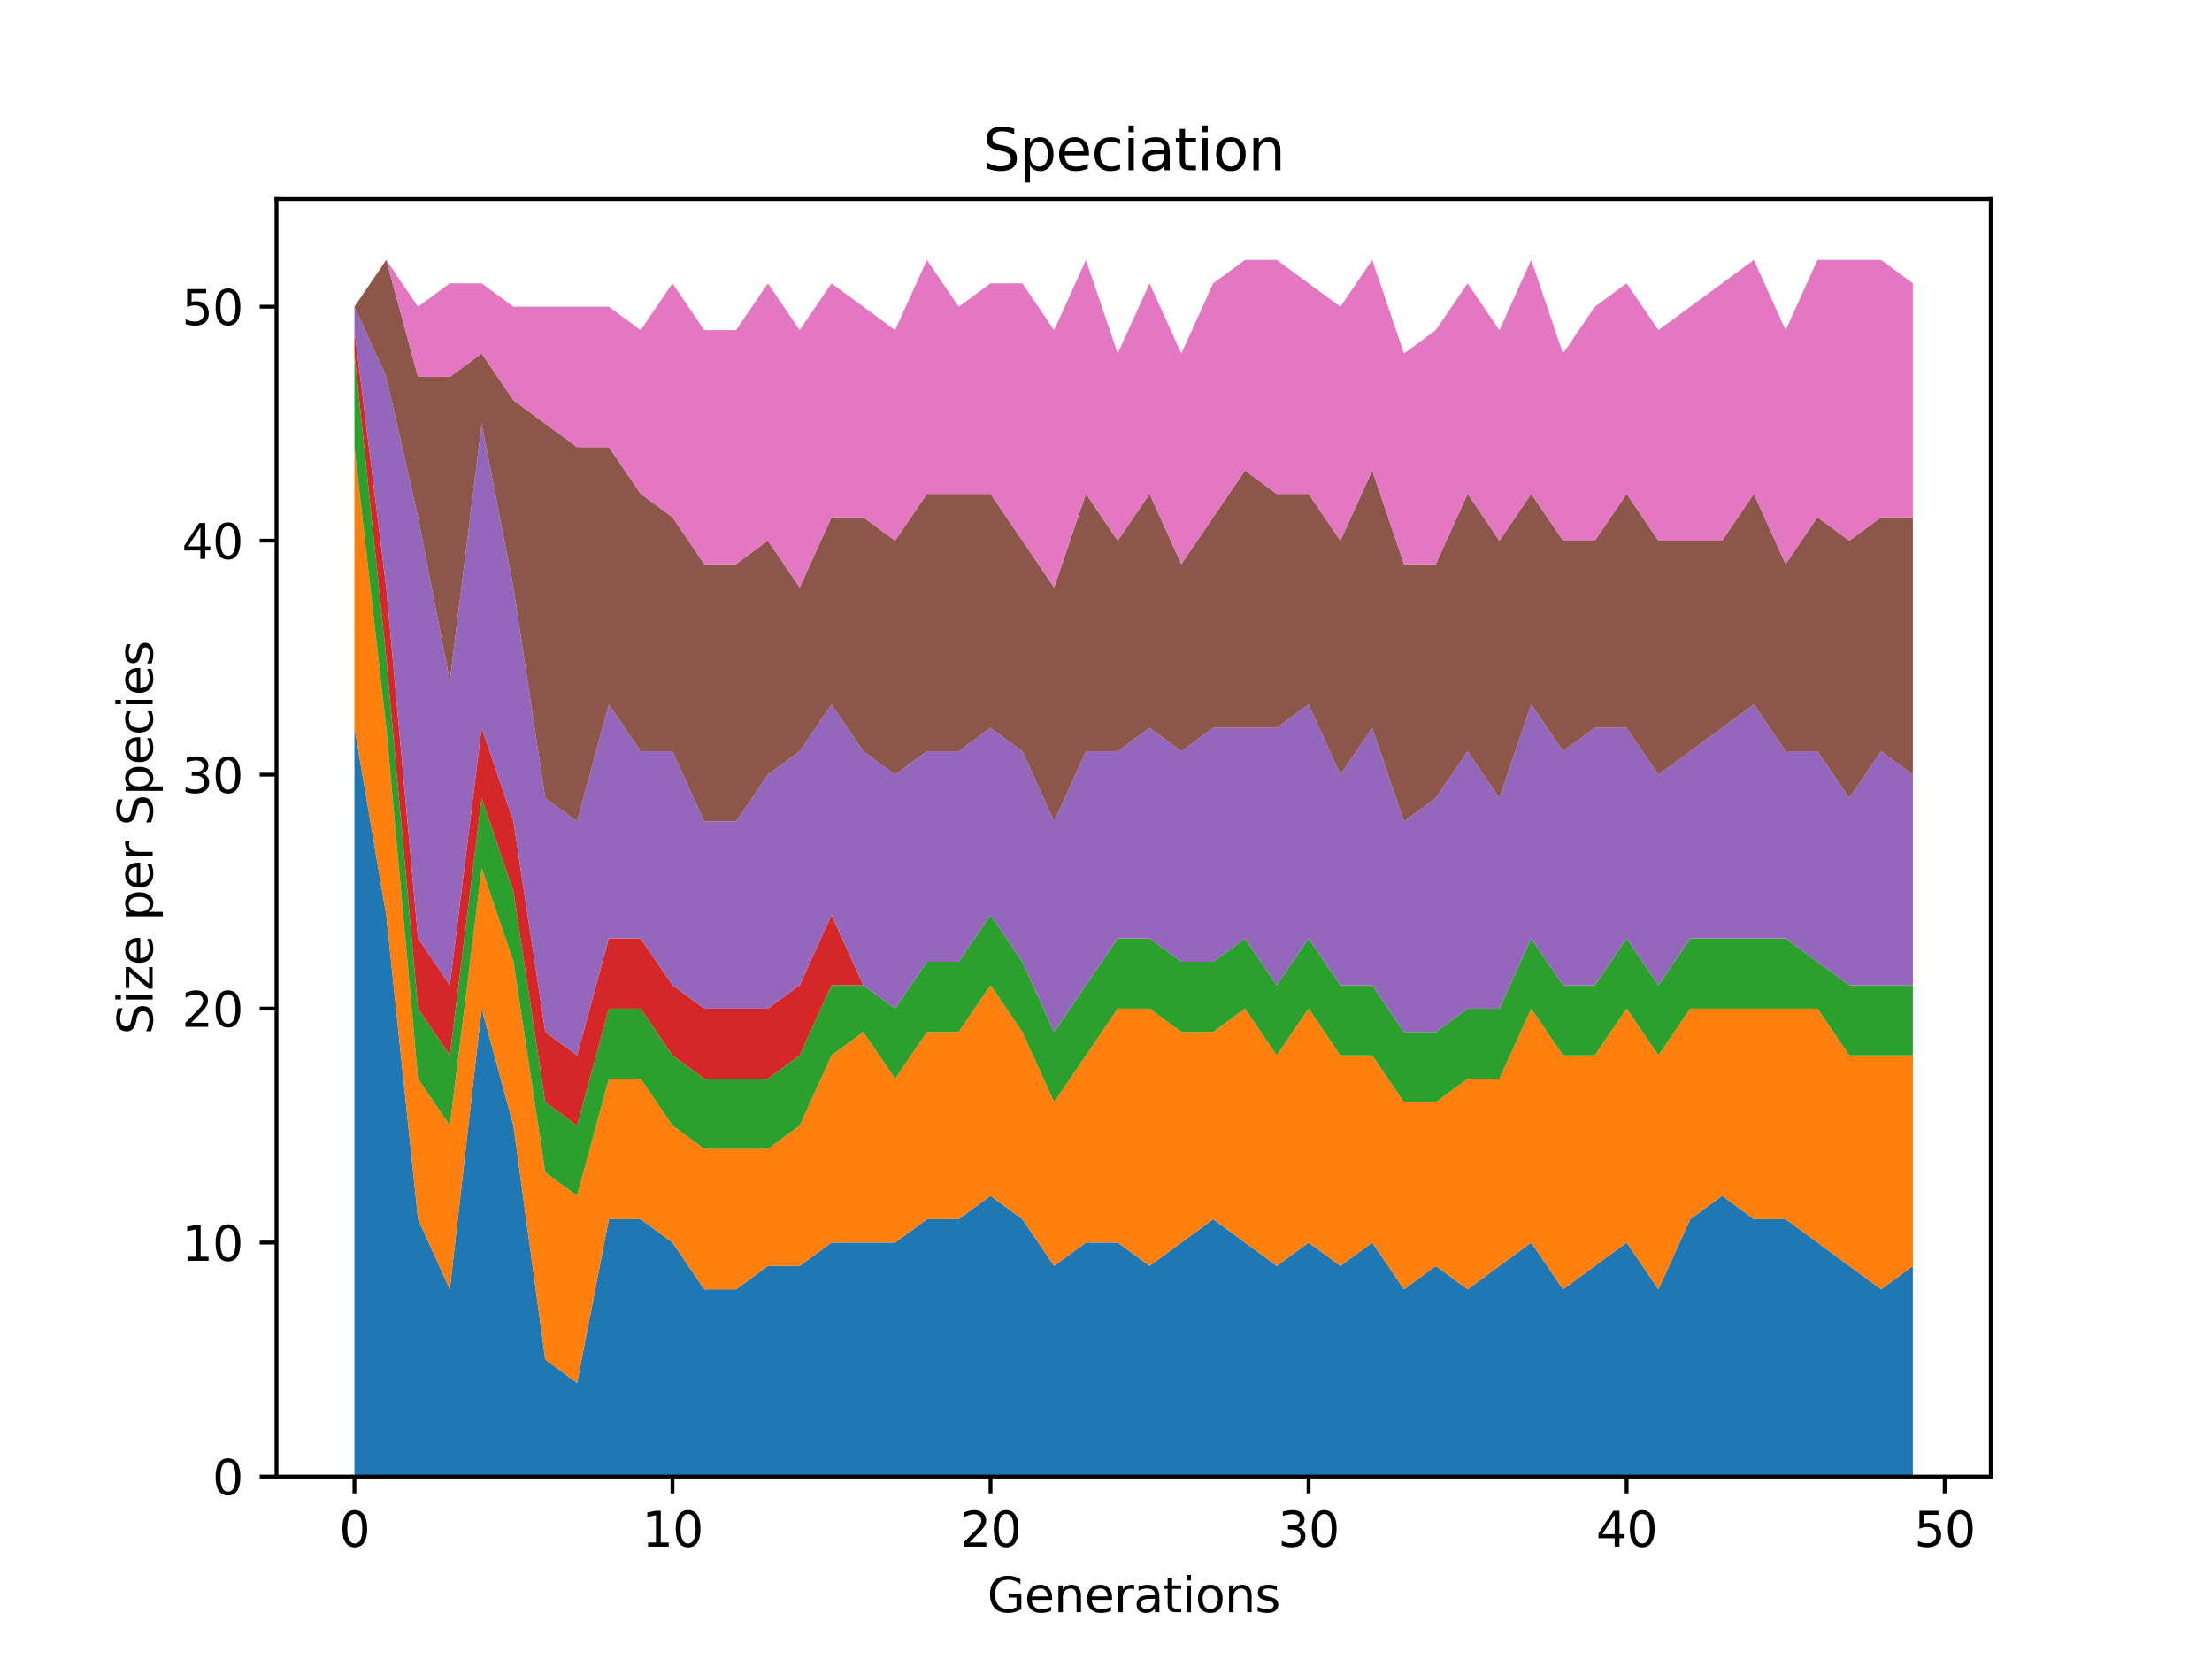 <?xml version="1.0" encoding="utf-8" standalone="no"?>
<!DOCTYPE svg PUBLIC "-//W3C//DTD SVG 1.1//EN"
  "http://www.w3.org/Graphics/SVG/1.1/DTD/svg11.dtd">
<svg height="345.6pt" version="1.1" viewBox="0 0 460.8 345.6" width="460.8pt" xmlns="http://www.w3.org/2000/svg" xmlns:xlink="http://www.w3.org/1999/xlink">
 <defs>
  <style type="text/css">*{stroke-linecap:butt;stroke-linejoin:round;}</style>
 </defs>
 <g id="figure_1">
  <g id="patch_1">
   <path d="M 0 345.6 
L 460.8 345.6 
L 460.8 0 
L 0 0 
z
" style="fill:#ffffff;"/>
  </g>
  <g id="axes_1">
   <g id="patch_2">
    <path d="M 57.6 307.584 
L 414.72 307.584 
L 414.72 41.472 
L 57.6 41.472 
z
" style="fill:#ffffff;"/>
   </g>
   <g id="PolyCollection_1">
    <path clip-path="url(#p3f09a86aa3)" d="M 73.833 151.621 
L 73.833 307.584 
L 80.458 307.584 
L 87.084 307.584 
L 93.71 307.584 
L 100.335 307.584 
L 106.961 307.584 
L 113.586 307.584 
L 120.212 307.584 
L 126.838 307.584 
L 133.463 307.584 
L 140.089 307.584 
L 146.714 307.584 
L 153.34 307.584 
L 159.966 307.584 
L 166.591 307.584 
L 173.217 307.584 
L 179.842 307.584 
L 186.468 307.584 
L 193.094 307.584 
L 199.719 307.584 
L 206.345 307.584 
L 212.97 307.584 
L 219.596 307.584 
L 226.222 307.584 
L 232.847 307.584 
L 239.473 307.584 
L 246.098 307.584 
L 252.724 307.584 
L 259.35 307.584 
L 265.975 307.584 
L 272.601 307.584 
L 279.226 307.584 
L 285.852 307.584 
L 292.478 307.584 
L 299.103 307.584 
L 305.729 307.584 
L 312.354 307.584 
L 318.98 307.584 
L 325.606 307.584 
L 332.231 307.584 
L 338.857 307.584 
L 345.482 307.584 
L 352.108 307.584 
L 358.734 307.584 
L 365.359 307.584 
L 371.985 307.584 
L 378.61 307.584 
L 385.236 307.584 
L 391.862 307.584 
L 398.487 307.584 
L 398.487 263.719 
L 398.487 263.719 
L 391.862 268.593 
L 385.236 263.719 
L 378.61 258.846 
L 371.985 253.972 
L 365.359 253.972 
L 358.734 249.098 
L 352.108 253.972 
L 345.482 268.593 
L 338.857 258.846 
L 332.231 263.719 
L 325.606 268.593 
L 318.98 258.846 
L 312.354 263.719 
L 305.729 268.593 
L 299.103 263.719 
L 292.478 268.593 
L 285.852 258.846 
L 279.226 263.719 
L 272.601 258.846 
L 265.975 263.719 
L 259.35 258.846 
L 252.724 253.972 
L 246.098 258.846 
L 239.473 263.719 
L 232.847 258.846 
L 226.222 258.846 
L 219.596 263.719 
L 212.97 253.972 
L 206.345 249.098 
L 199.719 253.972 
L 193.094 253.972 
L 186.468 258.846 
L 179.842 258.846 
L 173.217 258.846 
L 166.591 263.719 
L 159.966 263.719 
L 153.34 268.593 
L 146.714 268.593 
L 140.089 258.846 
L 133.463 253.972 
L 126.838 253.972 
L 120.212 288.089 
L 113.586 283.215 
L 106.961 234.476 
L 100.335 210.107 
L 93.71 268.593 
L 87.084 253.972 
L 80.458 190.612 
L 73.833 151.621 
z
" style="fill:#1f77b4;"/>
   </g>
   <g id="PolyCollection_2">
    <path clip-path="url(#p3f09a86aa3)" d="M 73.833 93.135 
L 73.833 151.621 
L 80.458 190.612 
L 87.084 253.972 
L 93.71 268.593 
L 100.335 210.107 
L 106.961 234.476 
L 113.586 283.215 
L 120.212 288.089 
L 126.838 253.972 
L 133.463 253.972 
L 140.089 258.846 
L 146.714 268.593 
L 153.34 268.593 
L 159.966 263.719 
L 166.591 263.719 
L 173.217 258.846 
L 179.842 258.846 
L 186.468 258.846 
L 193.094 253.972 
L 199.719 253.972 
L 206.345 249.098 
L 212.97 253.972 
L 219.596 263.719 
L 226.222 258.846 
L 232.847 258.846 
L 239.473 263.719 
L 246.098 258.846 
L 252.724 253.972 
L 259.35 258.846 
L 265.975 263.719 
L 272.601 258.846 
L 279.226 263.719 
L 285.852 258.846 
L 292.478 268.593 
L 299.103 263.719 
L 305.729 268.593 
L 312.354 263.719 
L 318.98 258.846 
L 325.606 268.593 
L 332.231 263.719 
L 338.857 258.846 
L 345.482 268.593 
L 352.108 253.972 
L 358.734 249.098 
L 365.359 253.972 
L 371.985 253.972 
L 378.61 258.846 
L 385.236 263.719 
L 391.862 268.593 
L 398.487 263.719 
L 398.487 219.855 
L 398.487 219.855 
L 391.862 219.855 
L 385.236 219.855 
L 378.61 210.107 
L 371.985 210.107 
L 365.359 210.107 
L 358.734 210.107 
L 352.108 210.107 
L 345.482 219.855 
L 338.857 210.107 
L 332.231 219.855 
L 325.606 219.855 
L 318.98 210.107 
L 312.354 224.729 
L 305.729 224.729 
L 299.103 229.602 
L 292.478 229.602 
L 285.852 219.855 
L 279.226 219.855 
L 272.601 210.107 
L 265.975 219.855 
L 259.35 210.107 
L 252.724 214.981 
L 246.098 214.981 
L 239.473 210.107 
L 232.847 210.107 
L 226.222 219.855 
L 219.596 229.602 
L 212.97 214.981 
L 206.345 205.233 
L 199.719 214.981 
L 193.094 214.981 
L 186.468 224.729 
L 179.842 214.981 
L 173.217 219.855 
L 166.591 234.476 
L 159.966 239.35 
L 153.34 239.35 
L 146.714 239.35 
L 140.089 234.476 
L 133.463 224.729 
L 126.838 224.729 
L 120.212 249.098 
L 113.586 244.224 
L 106.961 200.359 
L 100.335 180.864 
L 93.71 234.476 
L 87.084 224.729 
L 80.458 151.621 
L 73.833 93.135 
z
" style="fill:#ff7f0e;"/>
   </g>
   <g id="PolyCollection_3">
    <path clip-path="url(#p3f09a86aa3)" d="M 73.833 73.639 
L 73.833 93.135 
L 80.458 151.621 
L 87.084 224.729 
L 93.71 234.476 
L 100.335 180.864 
L 106.961 200.359 
L 113.586 244.224 
L 120.212 249.098 
L 126.838 224.729 
L 133.463 224.729 
L 140.089 234.476 
L 146.714 239.35 
L 153.34 239.35 
L 159.966 239.35 
L 166.591 234.476 
L 173.217 219.855 
L 179.842 214.981 
L 186.468 224.729 
L 193.094 214.981 
L 199.719 214.981 
L 206.345 205.233 
L 212.97 214.981 
L 219.596 229.602 
L 226.222 219.855 
L 232.847 210.107 
L 239.473 210.107 
L 246.098 214.981 
L 252.724 214.981 
L 259.35 210.107 
L 265.975 219.855 
L 272.601 210.107 
L 279.226 219.855 
L 285.852 219.855 
L 292.478 229.602 
L 299.103 229.602 
L 305.729 224.729 
L 312.354 224.729 
L 318.98 210.107 
L 325.606 219.855 
L 332.231 219.855 
L 338.857 210.107 
L 345.482 219.855 
L 352.108 210.107 
L 358.734 210.107 
L 365.359 210.107 
L 371.985 210.107 
L 378.61 210.107 
L 385.236 219.855 
L 391.862 219.855 
L 398.487 219.855 
L 398.487 205.233 
L 398.487 205.233 
L 391.862 205.233 
L 385.236 205.233 
L 378.61 200.359 
L 371.985 195.486 
L 365.359 195.486 
L 358.734 195.486 
L 352.108 195.486 
L 345.482 205.233 
L 338.857 195.486 
L 332.231 205.233 
L 325.606 205.233 
L 318.98 195.486 
L 312.354 210.107 
L 305.729 210.107 
L 299.103 214.981 
L 292.478 214.981 
L 285.852 205.233 
L 279.226 205.233 
L 272.601 195.486 
L 265.975 205.233 
L 259.35 195.486 
L 252.724 200.359 
L 246.098 200.359 
L 239.473 195.486 
L 232.847 195.486 
L 226.222 205.233 
L 219.596 214.981 
L 212.97 200.359 
L 206.345 190.612 
L 199.719 200.359 
L 193.094 200.359 
L 186.468 210.107 
L 179.842 205.233 
L 173.217 205.233 
L 166.591 219.855 
L 159.966 224.729 
L 153.34 224.729 
L 146.714 224.729 
L 140.089 219.855 
L 133.463 210.107 
L 126.838 210.107 
L 120.212 234.476 
L 113.586 229.602 
L 106.961 185.738 
L 100.335 166.242 
L 93.71 219.855 
L 87.084 210.107 
L 80.458 136.999 
L 73.833 73.639 
z
" style="fill:#2ca02c;"/>
   </g>
   <g id="PolyCollection_4">
    <path clip-path="url(#p3f09a86aa3)" d="M 73.833 68.766 
L 73.833 73.639 
L 80.458 136.999 
L 87.084 210.107 
L 93.71 219.855 
L 100.335 166.242 
L 106.961 185.738 
L 113.586 229.602 
L 120.212 234.476 
L 126.838 210.107 
L 133.463 210.107 
L 140.089 219.855 
L 146.714 224.729 
L 153.34 224.729 
L 159.966 224.729 
L 166.591 219.855 
L 173.217 205.233 
L 179.842 205.233 
L 186.468 210.107 
L 193.094 200.359 
L 199.719 200.359 
L 206.345 190.612 
L 212.97 200.359 
L 219.596 214.981 
L 226.222 205.233 
L 232.847 195.486 
L 239.473 195.486 
L 246.098 200.359 
L 252.724 200.359 
L 259.35 195.486 
L 265.975 205.233 
L 272.601 195.486 
L 279.226 205.233 
L 285.852 205.233 
L 292.478 214.981 
L 299.103 214.981 
L 305.729 210.107 
L 312.354 210.107 
L 318.98 195.486 
L 325.606 205.233 
L 332.231 205.233 
L 338.857 195.486 
L 345.482 205.233 
L 352.108 195.486 
L 358.734 195.486 
L 365.359 195.486 
L 371.985 195.486 
L 378.61 200.359 
L 385.236 205.233 
L 391.862 205.233 
L 398.487 205.233 
L 398.487 205.233 
L 398.487 205.233 
L 391.862 205.233 
L 385.236 205.233 
L 378.61 200.359 
L 371.985 195.486 
L 365.359 195.486 
L 358.734 195.486 
L 352.108 195.486 
L 345.482 205.233 
L 338.857 195.486 
L 332.231 205.233 
L 325.606 205.233 
L 318.98 195.486 
L 312.354 210.107 
L 305.729 210.107 
L 299.103 214.981 
L 292.478 214.981 
L 285.852 205.233 
L 279.226 205.233 
L 272.601 195.486 
L 265.975 205.233 
L 259.35 195.486 
L 252.724 200.359 
L 246.098 200.359 
L 239.473 195.486 
L 232.847 195.486 
L 226.222 205.233 
L 219.596 214.981 
L 212.97 200.359 
L 206.345 190.612 
L 199.719 200.359 
L 193.094 200.359 
L 186.468 210.107 
L 179.842 205.233 
L 173.217 190.612 
L 166.591 205.233 
L 159.966 210.107 
L 153.34 210.107 
L 146.714 210.107 
L 140.089 205.233 
L 133.463 195.486 
L 126.838 195.486 
L 120.212 219.855 
L 113.586 214.981 
L 106.961 171.116 
L 100.335 151.621 
L 93.71 205.233 
L 87.084 195.486 
L 80.458 122.378 
L 73.833 68.766 
z
" style="fill:#d62728;"/>
   </g>
   <g id="PolyCollection_5">
    <path clip-path="url(#p3f09a86aa3)" d="M 73.833 63.892 
L 73.833 68.766 
L 80.458 122.378 
L 87.084 195.486 
L 93.71 205.233 
L 100.335 151.621 
L 106.961 171.116 
L 113.586 214.981 
L 120.212 219.855 
L 126.838 195.486 
L 133.463 195.486 
L 140.089 205.233 
L 146.714 210.107 
L 153.34 210.107 
L 159.966 210.107 
L 166.591 205.233 
L 173.217 190.612 
L 179.842 205.233 
L 186.468 210.107 
L 193.094 200.359 
L 199.719 200.359 
L 206.345 190.612 
L 212.97 200.359 
L 219.596 214.981 
L 226.222 205.233 
L 232.847 195.486 
L 239.473 195.486 
L 246.098 200.359 
L 252.724 200.359 
L 259.35 195.486 
L 265.975 205.233 
L 272.601 195.486 
L 279.226 205.233 
L 285.852 205.233 
L 292.478 214.981 
L 299.103 214.981 
L 305.729 210.107 
L 312.354 210.107 
L 318.98 195.486 
L 325.606 205.233 
L 332.231 205.233 
L 338.857 195.486 
L 345.482 205.233 
L 352.108 195.486 
L 358.734 195.486 
L 365.359 195.486 
L 371.985 195.486 
L 378.61 200.359 
L 385.236 205.233 
L 391.862 205.233 
L 398.487 205.233 
L 398.487 161.369 
L 398.487 161.369 
L 391.862 156.495 
L 385.236 166.242 
L 378.61 156.495 
L 371.985 156.495 
L 365.359 146.747 
L 358.734 151.621 
L 352.108 156.495 
L 345.482 161.369 
L 338.857 151.621 
L 332.231 151.621 
L 325.606 156.495 
L 318.98 146.747 
L 312.354 166.242 
L 305.729 156.495 
L 299.103 166.242 
L 292.478 171.116 
L 285.852 151.621 
L 279.226 161.369 
L 272.601 146.747 
L 265.975 151.621 
L 259.35 151.621 
L 252.724 151.621 
L 246.098 156.495 
L 239.473 151.621 
L 232.847 156.495 
L 226.222 156.495 
L 219.596 171.116 
L 212.97 156.495 
L 206.345 151.621 
L 199.719 156.495 
L 193.094 156.495 
L 186.468 161.369 
L 179.842 156.495 
L 173.217 146.747 
L 166.591 156.495 
L 159.966 161.369 
L 153.34 171.116 
L 146.714 171.116 
L 140.089 156.495 
L 133.463 156.495 
L 126.838 146.747 
L 120.212 171.116 
L 113.586 166.242 
L 106.961 122.378 
L 100.335 88.261 
L 93.71 141.873 
L 87.084 107.756 
L 80.458 78.513 
L 73.833 63.892 
z
" style="fill:#9467bd;"/>
   </g>
   <g id="PolyCollection_6">
    <path clip-path="url(#p3f09a86aa3)" d="M 73.833 63.892 
L 73.833 63.892 
L 80.458 78.513 
L 87.084 107.756 
L 93.71 141.873 
L 100.335 88.261 
L 106.961 122.378 
L 113.586 166.242 
L 120.212 171.116 
L 126.838 146.747 
L 133.463 156.495 
L 140.089 156.495 
L 146.714 171.116 
L 153.34 171.116 
L 159.966 161.369 
L 166.591 156.495 
L 173.217 146.747 
L 179.842 156.495 
L 186.468 161.369 
L 193.094 156.495 
L 199.719 156.495 
L 206.345 151.621 
L 212.97 156.495 
L 219.596 171.116 
L 226.222 156.495 
L 232.847 156.495 
L 239.473 151.621 
L 246.098 156.495 
L 252.724 151.621 
L 259.35 151.621 
L 265.975 151.621 
L 272.601 146.747 
L 279.226 161.369 
L 285.852 151.621 
L 292.478 171.116 
L 299.103 166.242 
L 305.729 156.495 
L 312.354 166.242 
L 318.98 146.747 
L 325.606 156.495 
L 332.231 151.621 
L 338.857 151.621 
L 345.482 161.369 
L 352.108 156.495 
L 358.734 151.621 
L 365.359 146.747 
L 371.985 156.495 
L 378.61 156.495 
L 385.236 166.242 
L 391.862 156.495 
L 398.487 161.369 
L 398.487 107.756 
L 398.487 107.756 
L 391.862 107.756 
L 385.236 112.63 
L 378.61 107.756 
L 371.985 117.504 
L 365.359 102.882 
L 358.734 112.63 
L 352.108 112.63 
L 345.482 112.63 
L 338.857 102.882 
L 332.231 112.63 
L 325.606 112.63 
L 318.98 102.882 
L 312.354 112.63 
L 305.729 102.882 
L 299.103 117.504 
L 292.478 117.504 
L 285.852 98.009 
L 279.226 112.63 
L 272.601 102.882 
L 265.975 102.882 
L 259.35 98.009 
L 252.724 107.756 
L 246.098 117.504 
L 239.473 102.882 
L 232.847 112.63 
L 226.222 102.882 
L 219.596 122.378 
L 212.97 112.63 
L 206.345 102.882 
L 199.719 102.882 
L 193.094 102.882 
L 186.468 112.63 
L 179.842 107.756 
L 173.217 107.756 
L 166.591 122.378 
L 159.966 112.63 
L 153.34 117.504 
L 146.714 117.504 
L 140.089 107.756 
L 133.463 102.882 
L 126.838 93.135 
L 120.212 93.135 
L 113.586 88.261 
L 106.961 83.387 
L 100.335 73.639 
L 93.71 78.513 
L 87.084 78.513 
L 80.458 54.144 
L 73.833 63.892 
z
" style="fill:#8c564b;"/>
   </g>
   <g id="PolyCollection_7">
    <path clip-path="url(#p3f09a86aa3)" d="M 73.833 63.892 
L 73.833 63.892 
L 80.458 54.144 
L 87.084 78.513 
L 93.71 78.513 
L 100.335 73.639 
L 106.961 83.387 
L 113.586 88.261 
L 120.212 93.135 
L 126.838 93.135 
L 133.463 102.882 
L 140.089 107.756 
L 146.714 117.504 
L 153.34 117.504 
L 159.966 112.63 
L 166.591 122.378 
L 173.217 107.756 
L 179.842 107.756 
L 186.468 112.63 
L 193.094 102.882 
L 199.719 102.882 
L 206.345 102.882 
L 212.97 112.63 
L 219.596 122.378 
L 226.222 102.882 
L 232.847 112.63 
L 239.473 102.882 
L 246.098 117.504 
L 252.724 107.756 
L 259.35 98.009 
L 265.975 102.882 
L 272.601 102.882 
L 279.226 112.63 
L 285.852 98.009 
L 292.478 117.504 
L 299.103 117.504 
L 305.729 102.882 
L 312.354 112.63 
L 318.98 102.882 
L 325.606 112.63 
L 332.231 112.63 
L 338.857 102.882 
L 345.482 112.63 
L 352.108 112.63 
L 358.734 112.63 
L 365.359 102.882 
L 371.985 117.504 
L 378.61 107.756 
L 385.236 112.63 
L 391.862 107.756 
L 398.487 107.756 
L 398.487 59.018 
L 398.487 59.018 
L 391.862 54.144 
L 385.236 54.144 
L 378.61 54.144 
L 371.985 68.766 
L 365.359 54.144 
L 358.734 59.018 
L 352.108 63.892 
L 345.482 68.766 
L 338.857 59.018 
L 332.231 63.892 
L 325.606 73.639 
L 318.98 54.144 
L 312.354 68.766 
L 305.729 59.018 
L 299.103 68.766 
L 292.478 73.639 
L 285.852 54.144 
L 279.226 63.892 
L 272.601 59.018 
L 265.975 54.144 
L 259.35 54.144 
L 252.724 59.018 
L 246.098 73.639 
L 239.473 59.018 
L 232.847 73.639 
L 226.222 54.144 
L 219.596 68.766 
L 212.97 59.018 
L 206.345 59.018 
L 199.719 63.892 
L 193.094 54.144 
L 186.468 68.766 
L 179.842 63.892 
L 173.217 59.018 
L 166.591 68.766 
L 159.966 59.018 
L 153.34 68.766 
L 146.714 68.766 
L 140.089 59.018 
L 133.463 68.766 
L 126.838 63.892 
L 120.212 63.892 
L 113.586 63.892 
L 106.961 63.892 
L 100.335 59.018 
L 93.71 59.018 
L 87.084 63.892 
L 80.458 54.144 
L 73.833 63.892 
z
" style="fill:#e377c2;"/>
   </g>
   <g id="matplotlib.axis_1">
    <g id="xtick_1">
     <g id="line2d_1">
      <defs>
       <path d="M 0 0 
L 0 3.5 
" id="m7c6b66865f" style="stroke:#000000;stroke-width:0.8;"/>
      </defs>
      <g>
       <use style="stroke:#000000;stroke-width:0.8;" x="73.833" xlink:href="#m7c6b66865f" y="307.584"/>
      </g>
     </g>
     <g id="text_1">
      <!-- 0 -->
      <g transform="translate(70.651 322.182)scale(0.1 -0.1)">
       <defs>
        <path d="M 2034 4250 
Q 1547 4250 1301 3770 
Q 1056 3291 1056 2328 
Q 1056 1369 1301 889 
Q 1547 409 2034 409 
Q 2525 409 2770 889 
Q 3016 1369 3016 2328 
Q 3016 3291 2770 3770 
Q 2525 4250 2034 4250 
z
M 2034 4750 
Q 2819 4750 3233 4129 
Q 3647 3509 3647 2328 
Q 3647 1150 3233 529 
Q 2819 -91 2034 -91 
Q 1250 -91 836 529 
Q 422 1150 422 2328 
Q 422 3509 836 4129 
Q 1250 4750 2034 4750 
z
" id="DejaVuSans-30" transform="scale(0.016)"/>
       </defs>
       <use xlink:href="#DejaVuSans-30"/>
      </g>
     </g>
    </g>
    <g id="xtick_2">
     <g id="line2d_2">
      <g>
       <use style="stroke:#000000;stroke-width:0.8;" x="140.089" xlink:href="#m7c6b66865f" y="307.584"/>
      </g>
     </g>
     <g id="text_2">
      <!-- 10 -->
      <g transform="translate(133.726 322.182)scale(0.1 -0.1)">
       <defs>
        <path d="M 794 531 
L 1825 531 
L 1825 4091 
L 703 3866 
L 703 4441 
L 1819 4666 
L 2450 4666 
L 2450 531 
L 3481 531 
L 3481 0 
L 794 0 
L 794 531 
z
" id="DejaVuSans-31" transform="scale(0.016)"/>
       </defs>
       <use xlink:href="#DejaVuSans-31"/>
       <use x="63.623" xlink:href="#DejaVuSans-30"/>
      </g>
     </g>
    </g>
    <g id="xtick_3">
     <g id="line2d_3">
      <g>
       <use style="stroke:#000000;stroke-width:0.8;" x="206.345" xlink:href="#m7c6b66865f" y="307.584"/>
      </g>
     </g>
     <g id="text_3">
      <!-- 20 -->
      <g transform="translate(199.982 322.182)scale(0.1 -0.1)">
       <defs>
        <path d="M 1228 531 
L 3431 531 
L 3431 0 
L 469 0 
L 469 531 
Q 828 903 1448 1529 
Q 2069 2156 2228 2338 
Q 2531 2678 2651 2914 
Q 2772 3150 2772 3378 
Q 2772 3750 2511 3984 
Q 2250 4219 1831 4219 
Q 1534 4219 1204 4116 
Q 875 4013 500 3803 
L 500 4441 
Q 881 4594 1212 4672 
Q 1544 4750 1819 4750 
Q 2544 4750 2975 4387 
Q 3406 4025 3406 3419 
Q 3406 3131 3298 2873 
Q 3191 2616 2906 2266 
Q 2828 2175 2409 1742 
Q 1991 1309 1228 531 
z
" id="DejaVuSans-32" transform="scale(0.016)"/>
       </defs>
       <use xlink:href="#DejaVuSans-32"/>
       <use x="63.623" xlink:href="#DejaVuSans-30"/>
      </g>
     </g>
    </g>
    <g id="xtick_4">
     <g id="line2d_4">
      <g>
       <use style="stroke:#000000;stroke-width:0.8;" x="272.601" xlink:href="#m7c6b66865f" y="307.584"/>
      </g>
     </g>
     <g id="text_4">
      <!-- 30 -->
      <g transform="translate(266.238 322.182)scale(0.1 -0.1)">
       <defs>
        <path d="M 2597 2516 
Q 3050 2419 3304 2112 
Q 3559 1806 3559 1356 
Q 3559 666 3084 287 
Q 2609 -91 1734 -91 
Q 1441 -91 1130 -33 
Q 819 25 488 141 
L 488 750 
Q 750 597 1062 519 
Q 1375 441 1716 441 
Q 2309 441 2620 675 
Q 2931 909 2931 1356 
Q 2931 1769 2642 2001 
Q 2353 2234 1838 2234 
L 1294 2234 
L 1294 2753 
L 1863 2753 
Q 2328 2753 2575 2939 
Q 2822 3125 2822 3475 
Q 2822 3834 2567 4026 
Q 2313 4219 1838 4219 
Q 1578 4219 1281 4162 
Q 984 4106 628 3988 
L 628 4550 
Q 988 4650 1302 4700 
Q 1616 4750 1894 4750 
Q 2613 4750 3031 4423 
Q 3450 4097 3450 3541 
Q 3450 3153 3228 2886 
Q 3006 2619 2597 2516 
z
" id="DejaVuSans-33" transform="scale(0.016)"/>
       </defs>
       <use xlink:href="#DejaVuSans-33"/>
       <use x="63.623" xlink:href="#DejaVuSans-30"/>
      </g>
     </g>
    </g>
    <g id="xtick_5">
     <g id="line2d_5">
      <g>
       <use style="stroke:#000000;stroke-width:0.8;" x="338.857" xlink:href="#m7c6b66865f" y="307.584"/>
      </g>
     </g>
     <g id="text_5">
      <!-- 40 -->
      <g transform="translate(332.494 322.182)scale(0.1 -0.1)">
       <defs>
        <path d="M 2419 4116 
L 825 1625 
L 2419 1625 
L 2419 4116 
z
M 2253 4666 
L 3047 4666 
L 3047 1625 
L 3713 1625 
L 3713 1100 
L 3047 1100 
L 3047 0 
L 2419 0 
L 2419 1100 
L 313 1100 
L 313 1709 
L 2253 4666 
z
" id="DejaVuSans-34" transform="scale(0.016)"/>
       </defs>
       <use xlink:href="#DejaVuSans-34"/>
       <use x="63.623" xlink:href="#DejaVuSans-30"/>
      </g>
     </g>
    </g>
    <g id="xtick_6">
     <g id="line2d_6">
      <g>
       <use style="stroke:#000000;stroke-width:0.8;" x="405.113" xlink:href="#m7c6b66865f" y="307.584"/>
      </g>
     </g>
     <g id="text_6">
      <!-- 50 -->
      <g transform="translate(398.75 322.182)scale(0.1 -0.1)">
       <defs>
        <path d="M 691 4666 
L 3169 4666 
L 3169 4134 
L 1269 4134 
L 1269 2991 
Q 1406 3038 1543 3061 
Q 1681 3084 1819 3084 
Q 2600 3084 3056 2656 
Q 3513 2228 3513 1497 
Q 3513 744 3044 326 
Q 2575 -91 1722 -91 
Q 1428 -91 1123 -41 
Q 819 9 494 109 
L 494 744 
Q 775 591 1075 516 
Q 1375 441 1709 441 
Q 2250 441 2565 725 
Q 2881 1009 2881 1497 
Q 2881 1984 2565 2268 
Q 2250 2553 1709 2553 
Q 1456 2553 1204 2497 
Q 953 2441 691 2322 
L 691 4666 
z
" id="DejaVuSans-35" transform="scale(0.016)"/>
       </defs>
       <use xlink:href="#DejaVuSans-35"/>
       <use x="63.623" xlink:href="#DejaVuSans-30"/>
      </g>
     </g>
    </g>
    <g id="text_7">
     <!-- Generations -->
     <g transform="translate(205.662 335.861)scale(0.1 -0.1)">
      <defs>
       <path d="M 3809 666 
L 3809 1919 
L 2778 1919 
L 2778 2438 
L 4434 2438 
L 4434 434 
Q 4069 175 3628 42 
Q 3188 -91 2688 -91 
Q 1594 -91 976 548 
Q 359 1188 359 2328 
Q 359 3472 976 4111 
Q 1594 4750 2688 4750 
Q 3144 4750 3555 4637 
Q 3966 4525 4313 4306 
L 4313 3634 
Q 3963 3931 3569 4081 
Q 3175 4231 2741 4231 
Q 1884 4231 1454 3753 
Q 1025 3275 1025 2328 
Q 1025 1384 1454 906 
Q 1884 428 2741 428 
Q 3075 428 3337 486 
Q 3600 544 3809 666 
z
" id="DejaVuSans-47" transform="scale(0.016)"/>
       <path d="M 3597 1894 
L 3597 1613 
L 953 1613 
Q 991 1019 1311 708 
Q 1631 397 2203 397 
Q 2534 397 2845 478 
Q 3156 559 3463 722 
L 3463 178 
Q 3153 47 2828 -22 
Q 2503 -91 2169 -91 
Q 1331 -91 842 396 
Q 353 884 353 1716 
Q 353 2575 817 3079 
Q 1281 3584 2069 3584 
Q 2775 3584 3186 3129 
Q 3597 2675 3597 1894 
z
M 3022 2063 
Q 3016 2534 2758 2815 
Q 2500 3097 2075 3097 
Q 1594 3097 1305 2825 
Q 1016 2553 972 2059 
L 3022 2063 
z
" id="DejaVuSans-65" transform="scale(0.016)"/>
       <path d="M 3513 2113 
L 3513 0 
L 2938 0 
L 2938 2094 
Q 2938 2591 2744 2837 
Q 2550 3084 2163 3084 
Q 1697 3084 1428 2787 
Q 1159 2491 1159 1978 
L 1159 0 
L 581 0 
L 581 3500 
L 1159 3500 
L 1159 2956 
Q 1366 3272 1645 3428 
Q 1925 3584 2291 3584 
Q 2894 3584 3203 3211 
Q 3513 2838 3513 2113 
z
" id="DejaVuSans-6e" transform="scale(0.016)"/>
       <path d="M 2631 2963 
Q 2534 3019 2420 3045 
Q 2306 3072 2169 3072 
Q 1681 3072 1420 2755 
Q 1159 2438 1159 1844 
L 1159 0 
L 581 0 
L 581 3500 
L 1159 3500 
L 1159 2956 
Q 1341 3275 1631 3429 
Q 1922 3584 2338 3584 
Q 2397 3584 2469 3576 
Q 2541 3569 2628 3553 
L 2631 2963 
z
" id="DejaVuSans-72" transform="scale(0.016)"/>
       <path d="M 2194 1759 
Q 1497 1759 1228 1600 
Q 959 1441 959 1056 
Q 959 750 1161 570 
Q 1363 391 1709 391 
Q 2188 391 2477 730 
Q 2766 1069 2766 1631 
L 2766 1759 
L 2194 1759 
z
M 3341 1997 
L 3341 0 
L 2766 0 
L 2766 531 
Q 2569 213 2275 61 
Q 1981 -91 1556 -91 
Q 1019 -91 701 211 
Q 384 513 384 1019 
Q 384 1609 779 1909 
Q 1175 2209 1959 2209 
L 2766 2209 
L 2766 2266 
Q 2766 2663 2505 2880 
Q 2244 3097 1772 3097 
Q 1472 3097 1187 3025 
Q 903 2953 641 2809 
L 641 3341 
Q 956 3463 1253 3523 
Q 1550 3584 1831 3584 
Q 2591 3584 2966 3190 
Q 3341 2797 3341 1997 
z
" id="DejaVuSans-61" transform="scale(0.016)"/>
       <path d="M 1172 4494 
L 1172 3500 
L 2356 3500 
L 2356 3053 
L 1172 3053 
L 1172 1153 
Q 1172 725 1289 603 
Q 1406 481 1766 481 
L 2356 481 
L 2356 0 
L 1766 0 
Q 1100 0 847 248 
Q 594 497 594 1153 
L 594 3053 
L 172 3053 
L 172 3500 
L 594 3500 
L 594 4494 
L 1172 4494 
z
" id="DejaVuSans-74" transform="scale(0.016)"/>
       <path d="M 603 3500 
L 1178 3500 
L 1178 0 
L 603 0 
L 603 3500 
z
M 603 4863 
L 1178 4863 
L 1178 4134 
L 603 4134 
L 603 4863 
z
" id="DejaVuSans-69" transform="scale(0.016)"/>
       <path d="M 1959 3097 
Q 1497 3097 1228 2736 
Q 959 2375 959 1747 
Q 959 1119 1226 758 
Q 1494 397 1959 397 
Q 2419 397 2687 759 
Q 2956 1122 2956 1747 
Q 2956 2369 2687 2733 
Q 2419 3097 1959 3097 
z
M 1959 3584 
Q 2709 3584 3137 3096 
Q 3566 2609 3566 1747 
Q 3566 888 3137 398 
Q 2709 -91 1959 -91 
Q 1206 -91 779 398 
Q 353 888 353 1747 
Q 353 2609 779 3096 
Q 1206 3584 1959 3584 
z
" id="DejaVuSans-6f" transform="scale(0.016)"/>
       <path d="M 2834 3397 
L 2834 2853 
Q 2591 2978 2328 3040 
Q 2066 3103 1784 3103 
Q 1356 3103 1142 2972 
Q 928 2841 928 2578 
Q 928 2378 1081 2264 
Q 1234 2150 1697 2047 
L 1894 2003 
Q 2506 1872 2764 1633 
Q 3022 1394 3022 966 
Q 3022 478 2636 193 
Q 2250 -91 1575 -91 
Q 1294 -91 989 -36 
Q 684 19 347 128 
L 347 722 
Q 666 556 975 473 
Q 1284 391 1588 391 
Q 1994 391 2212 530 
Q 2431 669 2431 922 
Q 2431 1156 2273 1281 
Q 2116 1406 1581 1522 
L 1381 1569 
Q 847 1681 609 1914 
Q 372 2147 372 2553 
Q 372 3047 722 3315 
Q 1072 3584 1716 3584 
Q 2034 3584 2315 3537 
Q 2597 3491 2834 3397 
z
" id="DejaVuSans-73" transform="scale(0.016)"/>
      </defs>
      <use xlink:href="#DejaVuSans-47"/>
      <use x="77.49" xlink:href="#DejaVuSans-65"/>
      <use x="139.014" xlink:href="#DejaVuSans-6e"/>
      <use x="202.393" xlink:href="#DejaVuSans-65"/>
      <use x="263.916" xlink:href="#DejaVuSans-72"/>
      <use x="305.029" xlink:href="#DejaVuSans-61"/>
      <use x="366.309" xlink:href="#DejaVuSans-74"/>
      <use x="405.518" xlink:href="#DejaVuSans-69"/>
      <use x="433.301" xlink:href="#DejaVuSans-6f"/>
      <use x="494.482" xlink:href="#DejaVuSans-6e"/>
      <use x="557.861" xlink:href="#DejaVuSans-73"/>
     </g>
    </g>
   </g>
   <g id="matplotlib.axis_2">
    <g id="ytick_1">
     <g id="line2d_7">
      <defs>
       <path d="M 0 0 
L -3.5 0 
" id="mc3e4556efe" style="stroke:#000000;stroke-width:0.8;"/>
      </defs>
      <g>
       <use style="stroke:#000000;stroke-width:0.8;" x="57.6" xlink:href="#mc3e4556efe" y="307.584"/>
      </g>
     </g>
     <g id="text_8">
      <!-- 0 -->
      <g transform="translate(44.237 311.383)scale(0.1 -0.1)">
       <use xlink:href="#DejaVuSans-30"/>
      </g>
     </g>
    </g>
    <g id="ytick_2">
     <g id="line2d_8">
      <g>
       <use style="stroke:#000000;stroke-width:0.8;" x="57.6" xlink:href="#mc3e4556efe" y="258.846"/>
      </g>
     </g>
     <g id="text_9">
      <!-- 10 -->
      <g transform="translate(37.875 262.645)scale(0.1 -0.1)">
       <use xlink:href="#DejaVuSans-31"/>
       <use x="63.623" xlink:href="#DejaVuSans-30"/>
      </g>
     </g>
    </g>
    <g id="ytick_3">
     <g id="line2d_9">
      <g>
       <use style="stroke:#000000;stroke-width:0.8;" x="57.6" xlink:href="#mc3e4556efe" y="210.107"/>
      </g>
     </g>
     <g id="text_10">
      <!-- 20 -->
      <g transform="translate(37.875 213.906)scale(0.1 -0.1)">
       <use xlink:href="#DejaVuSans-32"/>
       <use x="63.623" xlink:href="#DejaVuSans-30"/>
      </g>
     </g>
    </g>
    <g id="ytick_4">
     <g id="line2d_10">
      <g>
       <use style="stroke:#000000;stroke-width:0.8;" x="57.6" xlink:href="#mc3e4556efe" y="161.369"/>
      </g>
     </g>
     <g id="text_11">
      <!-- 30 -->
      <g transform="translate(37.875 165.168)scale(0.1 -0.1)">
       <use xlink:href="#DejaVuSans-33"/>
       <use x="63.623" xlink:href="#DejaVuSans-30"/>
      </g>
     </g>
    </g>
    <g id="ytick_5">
     <g id="line2d_11">
      <g>
       <use style="stroke:#000000;stroke-width:0.8;" x="57.6" xlink:href="#mc3e4556efe" y="112.63"/>
      </g>
     </g>
     <g id="text_12">
      <!-- 40 -->
      <g transform="translate(37.875 116.429)scale(0.1 -0.1)">
       <use xlink:href="#DejaVuSans-34"/>
       <use x="63.623" xlink:href="#DejaVuSans-30"/>
      </g>
     </g>
    </g>
    <g id="ytick_6">
     <g id="line2d_12">
      <g>
       <use style="stroke:#000000;stroke-width:0.8;" x="57.6" xlink:href="#mc3e4556efe" y="63.892"/>
      </g>
     </g>
     <g id="text_13">
      <!-- 50 -->
      <g transform="translate(37.875 67.691)scale(0.1 -0.1)">
       <use xlink:href="#DejaVuSans-35"/>
       <use x="63.623" xlink:href="#DejaVuSans-30"/>
      </g>
     </g>
    </g>
    <g id="text_14">
     <!-- Size per Species -->
     <g transform="translate(31.795 215.521)rotate(-90)scale(0.1 -0.1)">
      <defs>
       <path d="M 3425 4513 
L 3425 3897 
Q 3066 4069 2747 4153 
Q 2428 4238 2131 4238 
Q 1616 4238 1336 4038 
Q 1056 3838 1056 3469 
Q 1056 3159 1242 3001 
Q 1428 2844 1947 2747 
L 2328 2669 
Q 3034 2534 3370 2195 
Q 3706 1856 3706 1288 
Q 3706 609 3251 259 
Q 2797 -91 1919 -91 
Q 1588 -91 1214 -16 
Q 841 59 441 206 
L 441 856 
Q 825 641 1194 531 
Q 1563 422 1919 422 
Q 2459 422 2753 634 
Q 3047 847 3047 1241 
Q 3047 1584 2836 1778 
Q 2625 1972 2144 2069 
L 1759 2144 
Q 1053 2284 737 2584 
Q 422 2884 422 3419 
Q 422 4038 858 4394 
Q 1294 4750 2059 4750 
Q 2388 4750 2728 4690 
Q 3069 4631 3425 4513 
z
" id="DejaVuSans-53" transform="scale(0.016)"/>
       <path d="M 353 3500 
L 3084 3500 
L 3084 2975 
L 922 459 
L 3084 459 
L 3084 0 
L 275 0 
L 275 525 
L 2438 3041 
L 353 3041 
L 353 3500 
z
" id="DejaVuSans-7a" transform="scale(0.016)"/>
       <path id="DejaVuSans-20" transform="scale(0.016)"/>
       <path d="M 1159 525 
L 1159 -1331 
L 581 -1331 
L 581 3500 
L 1159 3500 
L 1159 2969 
Q 1341 3281 1617 3432 
Q 1894 3584 2278 3584 
Q 2916 3584 3314 3078 
Q 3713 2572 3713 1747 
Q 3713 922 3314 415 
Q 2916 -91 2278 -91 
Q 1894 -91 1617 61 
Q 1341 213 1159 525 
z
M 3116 1747 
Q 3116 2381 2855 2742 
Q 2594 3103 2138 3103 
Q 1681 3103 1420 2742 
Q 1159 2381 1159 1747 
Q 1159 1113 1420 752 
Q 1681 391 2138 391 
Q 2594 391 2855 752 
Q 3116 1113 3116 1747 
z
" id="DejaVuSans-70" transform="scale(0.016)"/>
       <path d="M 3122 3366 
L 3122 2828 
Q 2878 2963 2633 3030 
Q 2388 3097 2138 3097 
Q 1578 3097 1268 2742 
Q 959 2388 959 1747 
Q 959 1106 1268 751 
Q 1578 397 2138 397 
Q 2388 397 2633 464 
Q 2878 531 3122 666 
L 3122 134 
Q 2881 22 2623 -34 
Q 2366 -91 2075 -91 
Q 1284 -91 818 406 
Q 353 903 353 1747 
Q 353 2603 823 3093 
Q 1294 3584 2113 3584 
Q 2378 3584 2631 3529 
Q 2884 3475 3122 3366 
z
" id="DejaVuSans-63" transform="scale(0.016)"/>
      </defs>
      <use xlink:href="#DejaVuSans-53"/>
      <use x="63.477" xlink:href="#DejaVuSans-69"/>
      <use x="91.26" xlink:href="#DejaVuSans-7a"/>
      <use x="143.75" xlink:href="#DejaVuSans-65"/>
      <use x="205.273" xlink:href="#DejaVuSans-20"/>
      <use x="237.061" xlink:href="#DejaVuSans-70"/>
      <use x="300.537" xlink:href="#DejaVuSans-65"/>
      <use x="362.061" xlink:href="#DejaVuSans-72"/>
      <use x="403.174" xlink:href="#DejaVuSans-20"/>
      <use x="434.961" xlink:href="#DejaVuSans-53"/>
      <use x="498.438" xlink:href="#DejaVuSans-70"/>
      <use x="561.914" xlink:href="#DejaVuSans-65"/>
      <use x="623.438" xlink:href="#DejaVuSans-63"/>
      <use x="678.418" xlink:href="#DejaVuSans-69"/>
      <use x="706.201" xlink:href="#DejaVuSans-65"/>
      <use x="767.725" xlink:href="#DejaVuSans-73"/>
     </g>
    </g>
   </g>
   <g id="patch_3">
    <path d="M 57.6 307.584 
L 57.6 41.472 
" style="fill:none;stroke:#000000;stroke-linecap:square;stroke-linejoin:miter;stroke-width:0.8;"/>
   </g>
   <g id="patch_4">
    <path d="M 414.72 307.584 
L 414.72 41.472 
" style="fill:none;stroke:#000000;stroke-linecap:square;stroke-linejoin:miter;stroke-width:0.8;"/>
   </g>
   <g id="patch_5">
    <path d="M 57.6 307.584 
L 414.72 307.584 
" style="fill:none;stroke:#000000;stroke-linecap:square;stroke-linejoin:miter;stroke-width:0.8;"/>
   </g>
   <g id="patch_6">
    <path d="M 57.6 41.472 
L 414.72 41.472 
" style="fill:none;stroke:#000000;stroke-linecap:square;stroke-linejoin:miter;stroke-width:0.8;"/>
   </g>
   <g id="text_15">
    <!-- Speciation -->
    <g transform="translate(204.714 35.472)scale(0.12 -0.12)">
     <use xlink:href="#DejaVuSans-53"/>
     <use x="63.477" xlink:href="#DejaVuSans-70"/>
     <use x="126.953" xlink:href="#DejaVuSans-65"/>
     <use x="188.477" xlink:href="#DejaVuSans-63"/>
     <use x="243.457" xlink:href="#DejaVuSans-69"/>
     <use x="271.24" xlink:href="#DejaVuSans-61"/>
     <use x="332.52" xlink:href="#DejaVuSans-74"/>
     <use x="371.729" xlink:href="#DejaVuSans-69"/>
     <use x="399.512" xlink:href="#DejaVuSans-6f"/>
     <use x="460.693" xlink:href="#DejaVuSans-6e"/>
    </g>
   </g>
  </g>
 </g>
 <defs>
  <clipPath id="p3f09a86aa3">
   <rect height="266.112" width="357.12" x="57.6" y="41.472"/>
  </clipPath>
 </defs>
</svg>
